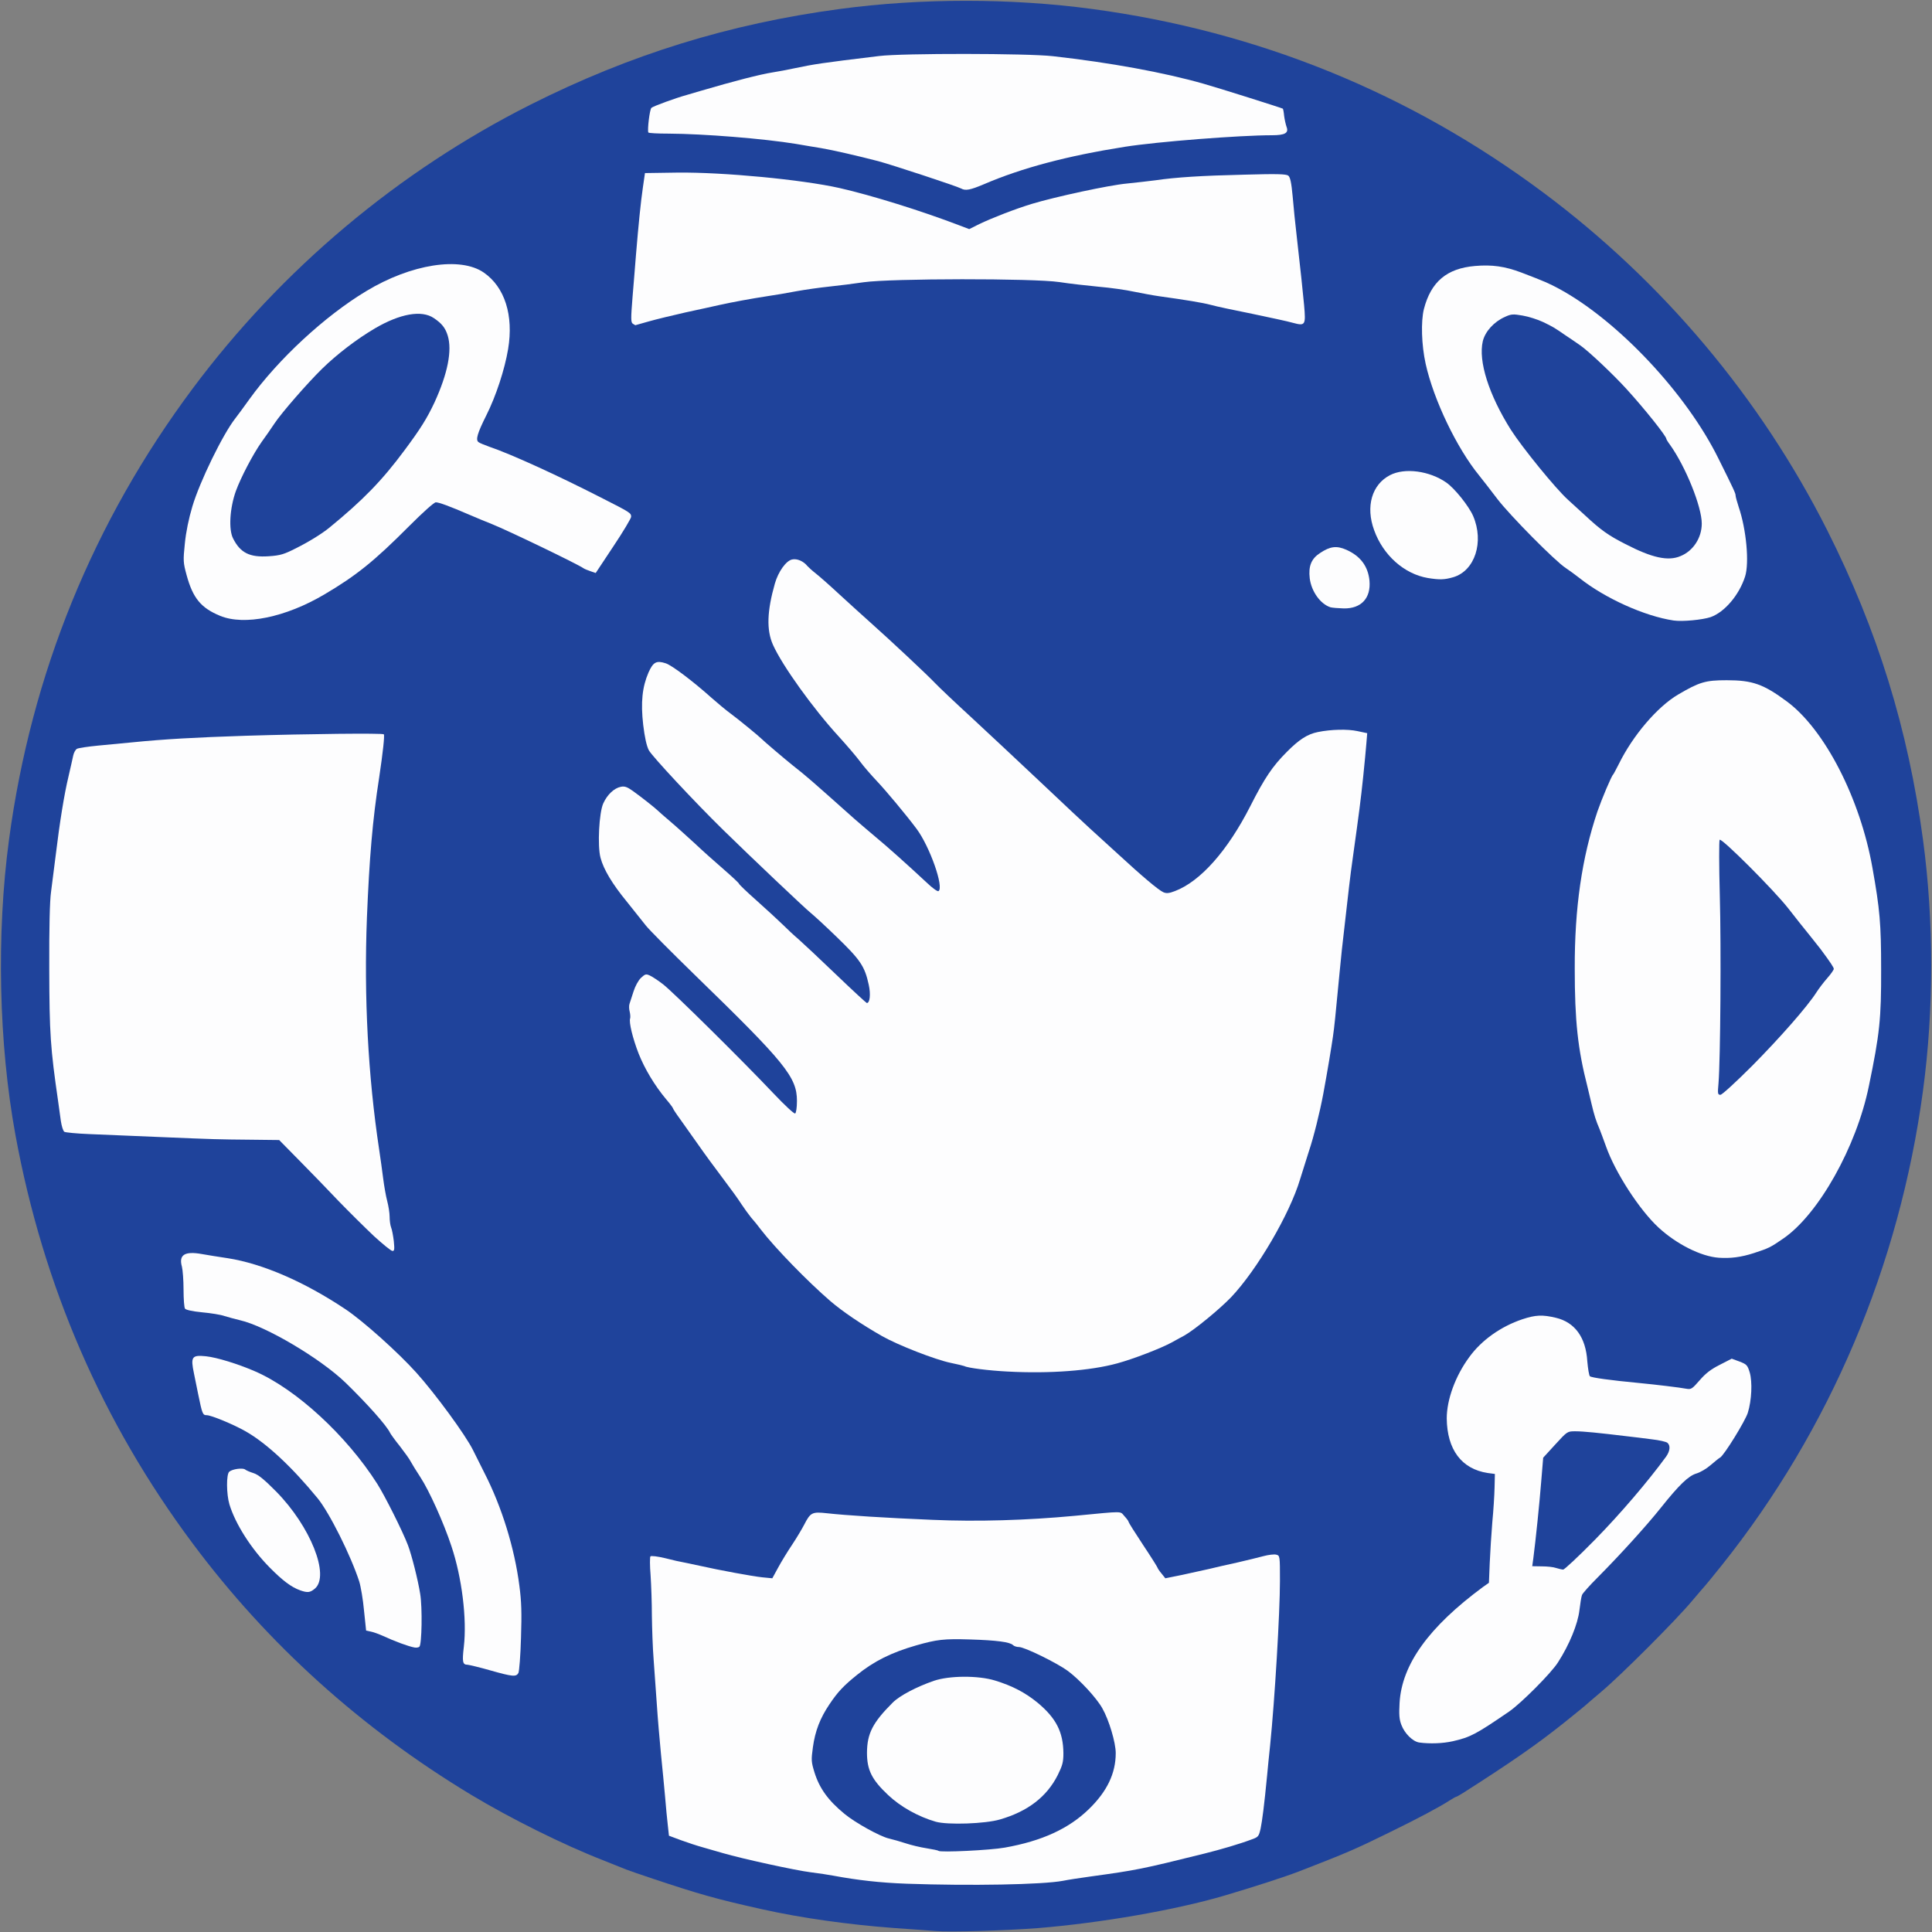 <!DOCTYPE svg PUBLIC "-//W3C//DTD SVG 20010904//EN" "http://www.w3.org/TR/2001/REC-SVG-20010904/DTD/svg10.dtd">
<svg version="1.0" xmlns="http://www.w3.org/2000/svg" width="1200px" height="1200px" viewBox="0 0 12000 12000" preserveAspectRatio="xMidYMid meet">
<rect x="0" y="0" width="12000" height="12000" fill="#808080" stroke="none"/>
<g id="layer101" fill="#000000" stroke="none">
</g>
<g id="layer102" fill="#1f439b" stroke="none">
<path d="M5810 11994 c-25 -2 -142 -11 -260 -19 -281 -21 -573 -62 -815 -116 -288 -64 -392 -94 -680 -190 -77 -26 -151 -51 -165 -57 -14 -6 -79 -32 -145 -58 -247 -96 -574 -259 -820 -407 -681 -411 -1263 -936 -1728 -1560 -562 -753 -929 -1600 -1101 -2537 -104 -567 -119 -1248 -40 -1835 138 -1029 523 -1974 1141 -2802 552 -740 1275 -1348 2098 -1763 618 -311 1234 -502 1920 -594 505 -68 1065 -68 1570 0 1029 138 1974 523 2802 1141 740 552 1348 1275 1763 2098 311 618 502 1234 594 1920 68 504 68 1056 0 1560 -146 1086 -578 2105 -1248 2945 -55 69 -103 127 -106 130 -3 3 -41 47 -84 98 -101 120 -438 457 -558 558 -51 43 -95 81 -98 84 -3 3 -61 51 -130 106 -174 139 -328 246 -632 440 -21 13 -40 24 -43 24 -3 0 -22 11 -43 24 -58 38 -193 110 -367 195 -217 107 -271 130 -565 244 -91 35 -276 95 -465 151 -306 90 -768 170 -1160 202 -197 15 -547 26 -635 18z"/>
</g>
<g id="layer103" fill="#fdfdfe" stroke="none">
<path d="M5630 11700 c-165 -6 -304 -22 -455 -50 -27 -5 -90 -15 -140 -21 -91 -11 -425 -84 -545 -119 -36 -10 -92 -26 -125 -36 -33 -9 -94 -29 -135 -44 l-75 -28 -7 -64 c-4 -34 -12 -115 -17 -178 -6 -63 -17 -185 -26 -270 -8 -85 -20 -220 -25 -300 -6 -80 -15 -206 -20 -280 -6 -74 -10 -198 -11 -275 0 -77 -4 -189 -8 -250 -5 -60 -5 -114 -1 -118 4 -5 45 0 91 11 46 12 100 24 119 27 19 4 62 13 95 20 124 28 331 66 390 72 l62 6 36 -66 c20 -37 59 -101 88 -144 28 -42 61 -98 74 -123 39 -76 49 -81 141 -71 116 13 364 29 657 41 274 12 585 3 882 -25 312 -30 280 -30 309 2 14 15 26 31 26 36 0 4 41 69 90 143 50 75 90 139 90 142 1 4 11 20 25 36 l23 29 104 -21 c56 -12 132 -29 168 -37 36 -9 115 -27 175 -40 61 -14 134 -32 164 -40 30 -8 65 -12 77 -9 24 6 24 7 24 163 0 196 -32 737 -61 1021 -6 58 -15 143 -19 190 -18 186 -30 277 -40 327 -11 48 -14 53 -53 67 -80 30 -193 63 -297 89 -390 97 -422 103 -705 142 -66 9 -144 21 -173 27 -127 24 -576 32 -972 18z m610 -224 c232 -41 399 -118 524 -240 112 -109 166 -221 166 -347 0 -66 -42 -206 -83 -278 -36 -65 -142 -179 -215 -233 -67 -49 -268 -148 -303 -148 -14 0 -30 -5 -37 -12 -19 -19 -101 -30 -267 -35 -163 -5 -205 0 -335 37 -153 44 -262 98 -368 184 -83 67 -118 104 -171 183 -57 85 -88 164 -102 266 -11 80 -10 91 10 156 31 99 85 174 186 257 66 55 220 140 275 153 25 6 72 19 105 30 33 11 91 25 130 31 38 6 72 13 74 16 12 11 323 -4 411 -20z"/>
<path d="M5812 11315 c-108 -31 -219 -93 -296 -166 -102 -96 -131 -156 -131 -263 1 -120 36 -187 160 -311 43 -43 148 -98 255 -135 96 -33 276 -34 380 -2 108 33 188 75 265 138 115 96 159 182 160 314 0 55 -6 76 -35 135 -68 135 -186 226 -359 276 -91 27 -325 35 -399 14z"/>
<path d="M8815 10823 c-40 -6 -91 -56 -111 -110 -13 -34 -15 -63 -11 -136 14 -239 181 -471 518 -720 l37 -26 5 -123 c3 -68 10 -181 16 -253 7 -71 13 -168 14 -215 l2 -85 -45 -6 c-162 -25 -252 -145 -254 -339 0 -116 53 -263 140 -381 76 -105 196 -190 330 -235 82 -27 124 -29 208 -9 118 28 186 122 195 270 4 46 11 88 16 93 10 9 126 25 305 42 104 10 254 28 296 36 28 5 35 0 81 -53 37 -43 71 -69 125 -96 l74 -38 49 18 c44 17 49 22 63 68 17 59 12 173 -12 250 -16 51 -147 264 -172 278 -8 4 -34 26 -59 47 -25 22 -64 45 -88 52 -50 15 -108 71 -222 214 -87 109 -247 286 -391 431 -50 50 -95 100 -98 110 -4 10 -11 53 -16 95 -10 85 -62 213 -133 323 -42 67 -230 255 -304 306 -206 141 -240 159 -349 184 -62 14 -142 17 -209 8z m1092 -1260 c155 -158 327 -359 441 -515 25 -35 29 -70 8 -87 -8 -6 -50 -16 -95 -21 -45 -6 -118 -15 -163 -20 -166 -20 -264 -30 -313 -30 -50 0 -50 0 -125 82 l-75 82 -12 145 c-11 138 -34 363 -49 478 l-7 51 59 1 c33 0 73 4 89 10 17 5 36 10 44 10 7 1 97 -83 198 -186z"/>
<path d="M3045 10375 c-66 -19 -130 -34 -141 -35 -31 0 -34 -18 -23 -112 20 -172 -12 -430 -77 -624 -48 -146 -139 -347 -193 -429 -25 -38 -52 -82 -60 -97 -7 -15 -38 -57 -67 -95 -30 -37 -57 -75 -61 -83 -21 -45 -142 -181 -278 -313 -156 -150 -495 -351 -655 -387 -30 -7 -73 -19 -96 -26 -22 -8 -84 -18 -139 -23 -61 -6 -101 -15 -106 -23 -5 -7 -9 -60 -9 -118 0 -58 -5 -122 -10 -142 -21 -74 17 -98 123 -79 34 6 107 18 162 26 216 34 475 146 731 317 108 72 327 268 440 394 117 130 305 386 352 481 10 21 42 85 71 142 108 211 187 467 217 701 13 98 15 168 10 323 -3 110 -11 207 -16 218 -14 25 -34 24 -175 -16z"/>
<path d="M2575 10233 c-39 -7 -125 -39 -196 -72 -25 -11 -59 -24 -76 -27 l-29 -6 -13 -124 c-6 -68 -20 -150 -30 -182 -52 -160 -185 -427 -259 -517 -161 -196 -316 -340 -445 -414 -75 -43 -215 -101 -243 -101 -25 0 -28 -8 -53 -130 -6 -30 -18 -88 -26 -128 -22 -105 -14 -117 74 -108 67 7 198 47 306 94 255 111 567 398 758 698 47 74 158 295 191 382 23 61 62 214 76 303 14 85 10 313 -5 327 -5 5 -19 7 -30 5z"/>
<path d="M1865 9878 c-56 -20 -110 -61 -190 -142 -114 -115 -213 -270 -250 -392 -19 -64 -20 -187 -1 -203 20 -17 83 -25 98 -14 7 6 31 16 53 23 29 9 68 41 140 114 213 216 335 522 241 603 -30 25 -45 27 -91 11z"/>
<path d="M6260 8519 c-120 -6 -252 -23 -270 -34 -4 -2 -42 -11 -85 -20 -97 -20 -327 -110 -426 -166 -128 -73 -245 -152 -323 -219 -138 -119 -342 -328 -431 -444 -16 -22 -43 -55 -60 -74 -16 -20 -43 -57 -60 -83 -16 -26 -69 -99 -116 -161 -47 -62 -116 -156 -152 -208 -37 -52 -87 -123 -112 -158 -25 -34 -45 -65 -45 -68 0 -3 -19 -29 -43 -57 -71 -85 -132 -187 -170 -282 -37 -95 -62 -197 -53 -220 2 -7 1 -26 -3 -42 -4 -15 -5 -37 -1 -48 4 -11 15 -46 25 -77 10 -32 30 -69 46 -84 26 -24 31 -26 55 -15 14 6 52 31 83 55 63 49 488 469 683 675 73 77 131 131 137 127 6 -4 11 -37 11 -78 0 -148 -73 -237 -635 -783 -147 -143 -284 -281 -304 -307 -20 -25 -73 -92 -118 -148 -91 -111 -144 -200 -163 -272 -20 -74 -9 -281 17 -338 25 -55 68 -95 109 -103 24 -5 40 1 75 26 52 37 139 106 154 121 6 6 42 38 80 70 39 33 106 94 151 135 44 42 124 113 177 159 53 46 97 87 97 91 0 4 50 52 111 106 62 55 135 123 163 150 28 28 71 68 96 89 25 22 129 119 232 218 102 98 189 178 192 178 19 0 25 -54 12 -113 -25 -116 -52 -155 -202 -300 -67 -65 -139 -131 -160 -148 -33 -26 -379 -354 -541 -513 -177 -173 -445 -461 -463 -496 -14 -27 -26 -82 -35 -158 -16 -139 -6 -235 33 -325 29 -65 49 -76 107 -57 38 12 170 112 284 214 36 32 90 77 120 99 49 36 178 142 191 156 10 11 146 127 195 166 91 72 98 78 384 333 36 31 94 81 130 111 66 54 200 174 318 284 34 33 67 56 72 52 36 -22 -54 -277 -136 -387 -65 -87 -191 -238 -248 -298 -34 -36 -81 -90 -103 -120 -22 -30 -82 -100 -132 -155 -159 -173 -352 -442 -409 -570 -41 -92 -37 -209 12 -381 21 -73 69 -141 107 -149 31 -7 71 11 95 41 6 7 29 28 52 46 23 18 91 78 150 133 60 55 147 134 193 175 119 106 347 319 400 375 25 26 124 120 220 208 96 89 292 272 435 407 143 135 280 264 305 286 25 23 101 92 170 155 154 142 256 228 286 241 18 8 35 7 71 -7 159 -60 328 -251 469 -528 88 -174 138 -248 226 -336 77 -78 129 -111 193 -124 83 -17 186 -19 246 -6 l61 13 -5 61 c-2 33 -12 128 -20 210 -15 143 -26 227 -62 485 -9 63 -21 153 -26 200 -5 47 -14 126 -20 175 -23 197 -29 254 -39 360 -27 282 -31 325 -41 395 -10 69 -32 203 -60 355 -21 112 -60 270 -89 355 -15 47 -40 126 -55 175 -64 215 -267 562 -428 732 -71 74 -229 204 -292 239 -11 6 -45 24 -75 41 -69 38 -241 104 -340 131 -167 46 -422 65 -680 51z"/>
<path d="M10675 7812 c-110 -8 -261 -84 -373 -187 -120 -111 -270 -343 -327 -505 -15 -41 -32 -88 -39 -105 -23 -53 -34 -88 -51 -160 -9 -38 -20 -86 -25 -105 -60 -234 -79 -408 -79 -735 -1 -375 44 -687 141 -975 26 -75 87 -221 98 -230 3 -3 18 -32 35 -65 87 -177 239 -355 368 -431 133 -78 170 -89 302 -89 160 0 228 24 375 133 234 174 454 602 530 1032 46 258 54 347 54 630 1 307 -9 402 -76 725 -77 378 -313 798 -532 948 -81 56 -91 60 -182 90 -80 26 -146 34 -219 29z m210 -1194 c172 -174 340 -365 397 -454 14 -22 44 -62 67 -88 23 -26 41 -52 41 -58 0 -9 -19 -38 -82 -123 -4 -5 -33 -42 -65 -82 -32 -39 -93 -116 -135 -170 -90 -115 -415 -440 -427 -427 -4 5 -4 160 1 344 9 325 4 1020 -8 1168 -6 65 -5 72 12 72 10 0 96 -79 199 -182z"/>
<path d="M2323 7678 c-54 -51 -153 -149 -219 -217 -65 -69 -175 -182 -244 -252 l-126 -128 -174 -2 c-213 -2 -215 -2 -575 -17 -159 -7 -353 -15 -431 -18 -78 -3 -147 -10 -154 -14 -8 -5 -17 -35 -22 -67 -4 -32 -12 -87 -17 -123 -48 -330 -54 -421 -55 -820 -1 -257 3 -425 11 -480 6 -47 19 -146 28 -220 26 -215 54 -387 80 -495 13 -55 26 -115 30 -133 4 -18 14 -36 23 -41 9 -5 69 -14 132 -20 63 -6 158 -15 210 -20 199 -20 396 -31 705 -41 390 -12 852 -17 859 -9 6 6 -6 115 -29 269 -41 262 -61 501 -76 870 -19 491 7 984 76 1440 8 52 19 133 25 180 6 47 17 110 25 140 8 30 15 74 15 97 0 23 4 53 9 66 6 14 13 53 17 86 5 51 4 61 -8 61 -9 0 -60 -42 -115 -92z"/>
<path d="M10395 3854 c-181 -27 -428 -139 -585 -264 -25 -20 -63 -47 -85 -62 -65 -42 -345 -325 -424 -428 -39 -52 -91 -118 -114 -147 -138 -169 -282 -468 -332 -693 -26 -118 -30 -263 -11 -340 44 -170 142 -253 318 -268 105 -9 185 2 288 41 146 56 169 66 236 102 365 199 788 649 987 1052 96 193 107 217 107 230 0 8 9 40 19 71 48 140 67 349 40 433 -37 115 -127 221 -214 252 -51 17 -176 29 -230 21z m43 -400 c79 -32 132 -114 132 -202 0 -105 -100 -353 -197 -489 -13 -17 -23 -34 -23 -37 0 -17 -133 -184 -244 -306 -82 -91 -242 -242 -291 -275 -27 -19 -68 -47 -91 -62 -71 -49 -78 -53 -140 -83 -34 -16 -91 -34 -127 -40 -58 -10 -70 -10 -109 8 -68 30 -123 90 -138 151 -29 124 37 332 174 550 71 111 279 367 356 436 24 22 71 65 105 96 100 93 146 125 250 178 166 86 266 108 343 75z"/>
<path d="M1367 3825 c-119 -49 -169 -110 -208 -253 -21 -77 -22 -90 -11 -195 7 -72 24 -155 47 -232 46 -154 189 -448 267 -547 16 -21 55 -73 86 -117 179 -249 469 -518 727 -673 278 -168 584 -216 730 -115 130 90 186 265 151 475 -21 126 -75 292 -136 413 -55 110 -67 151 -48 165 7 6 38 18 68 29 133 45 420 176 690 314 187 95 190 97 190 121 0 9 -49 92 -110 183 l-110 166 -32 -11 c-18 -6 -37 -14 -43 -18 -36 -26 -470 -235 -570 -275 -38 -15 -101 -41 -140 -58 -123 -53 -188 -77 -208 -77 -11 0 -79 61 -166 148 -217 218 -328 307 -526 424 -242 143 -498 195 -648 133z m472 -420 c80 -40 159 -89 206 -127 209 -171 328 -293 468 -482 99 -133 139 -197 186 -297 82 -179 110 -322 82 -414 -15 -49 -37 -76 -86 -109 -76 -52 -210 -28 -367 64 -112 66 -235 160 -328 251 -89 87 -253 275 -295 339 -24 36 -60 88 -80 115 -53 75 -129 220 -160 305 -38 106 -46 240 -17 295 45 89 103 118 221 110 73 -5 95 -12 170 -50z"/>
<path d="M8264 3772 c-63 -20 -119 -99 -129 -180 -9 -76 10 -122 64 -157 63 -42 103 -47 164 -20 87 39 134 102 143 191 10 109 -51 175 -160 173 -34 -1 -70 -4 -82 -7z"/>
<path d="M8868 3590 c-146 -25 -277 -141 -333 -297 -54 -147 -14 -284 99 -342 91 -47 244 -27 349 46 52 36 140 146 167 208 69 161 11 340 -123 380 -55 16 -85 17 -159 5z"/>
<path d="M3931 2011 c-13 -8 -13 -31 -2 -168 7 -87 17 -203 21 -258 16 -193 30 -331 43 -420 l13 -90 203 -3 c283 -3 769 43 1006 96 198 45 510 142 747 233 l58 22 62 -31 c84 -40 223 -94 328 -126 146 -44 479 -116 589 -126 58 -6 138 -15 176 -20 130 -19 289 -29 550 -35 211 -6 263 -4 277 6 12 11 19 42 27 129 5 63 17 178 26 255 25 223 35 313 45 420 11 125 8 131 -70 110 -30 -9 -144 -33 -253 -56 -109 -22 -224 -46 -255 -55 -52 -14 -157 -31 -322 -54 -36 -5 -106 -18 -155 -28 -50 -11 -148 -25 -220 -31 -71 -7 -182 -19 -245 -29 -162 -24 -1047 -23 -1215 1 -60 9 -157 21 -214 27 -58 6 -150 19 -205 29 -56 11 -135 24 -176 30 -105 16 -223 38 -300 55 -36 8 -130 29 -210 46 -80 18 -183 43 -229 56 -46 13 -84 24 -85 24 0 0 -7 -4 -15 -9z"/>
<path d="M5970 1171 c-25 -14 -429 -147 -515 -170 -123 -32 -283 -69 -355 -81 -36 -6 -105 -17 -155 -26 -201 -33 -575 -63 -792 -64 -67 0 -124 -3 -126 -7 -7 -15 8 -142 19 -153 10 -10 153 -62 219 -80 17 -5 55 -16 85 -25 211 -62 371 -103 447 -115 38 -6 97 -17 133 -25 129 -27 166 -33 530 -77 145 -18 923 -17 1080 1 356 40 689 101 935 171 86 24 488 151 493 155 2 2 6 22 8 45 3 23 10 53 15 68 15 38 -10 52 -90 52 -201 0 -715 40 -916 72 -355 56 -638 131 -873 232 -85 36 -115 42 -142 27z"/>
</g>


</svg>